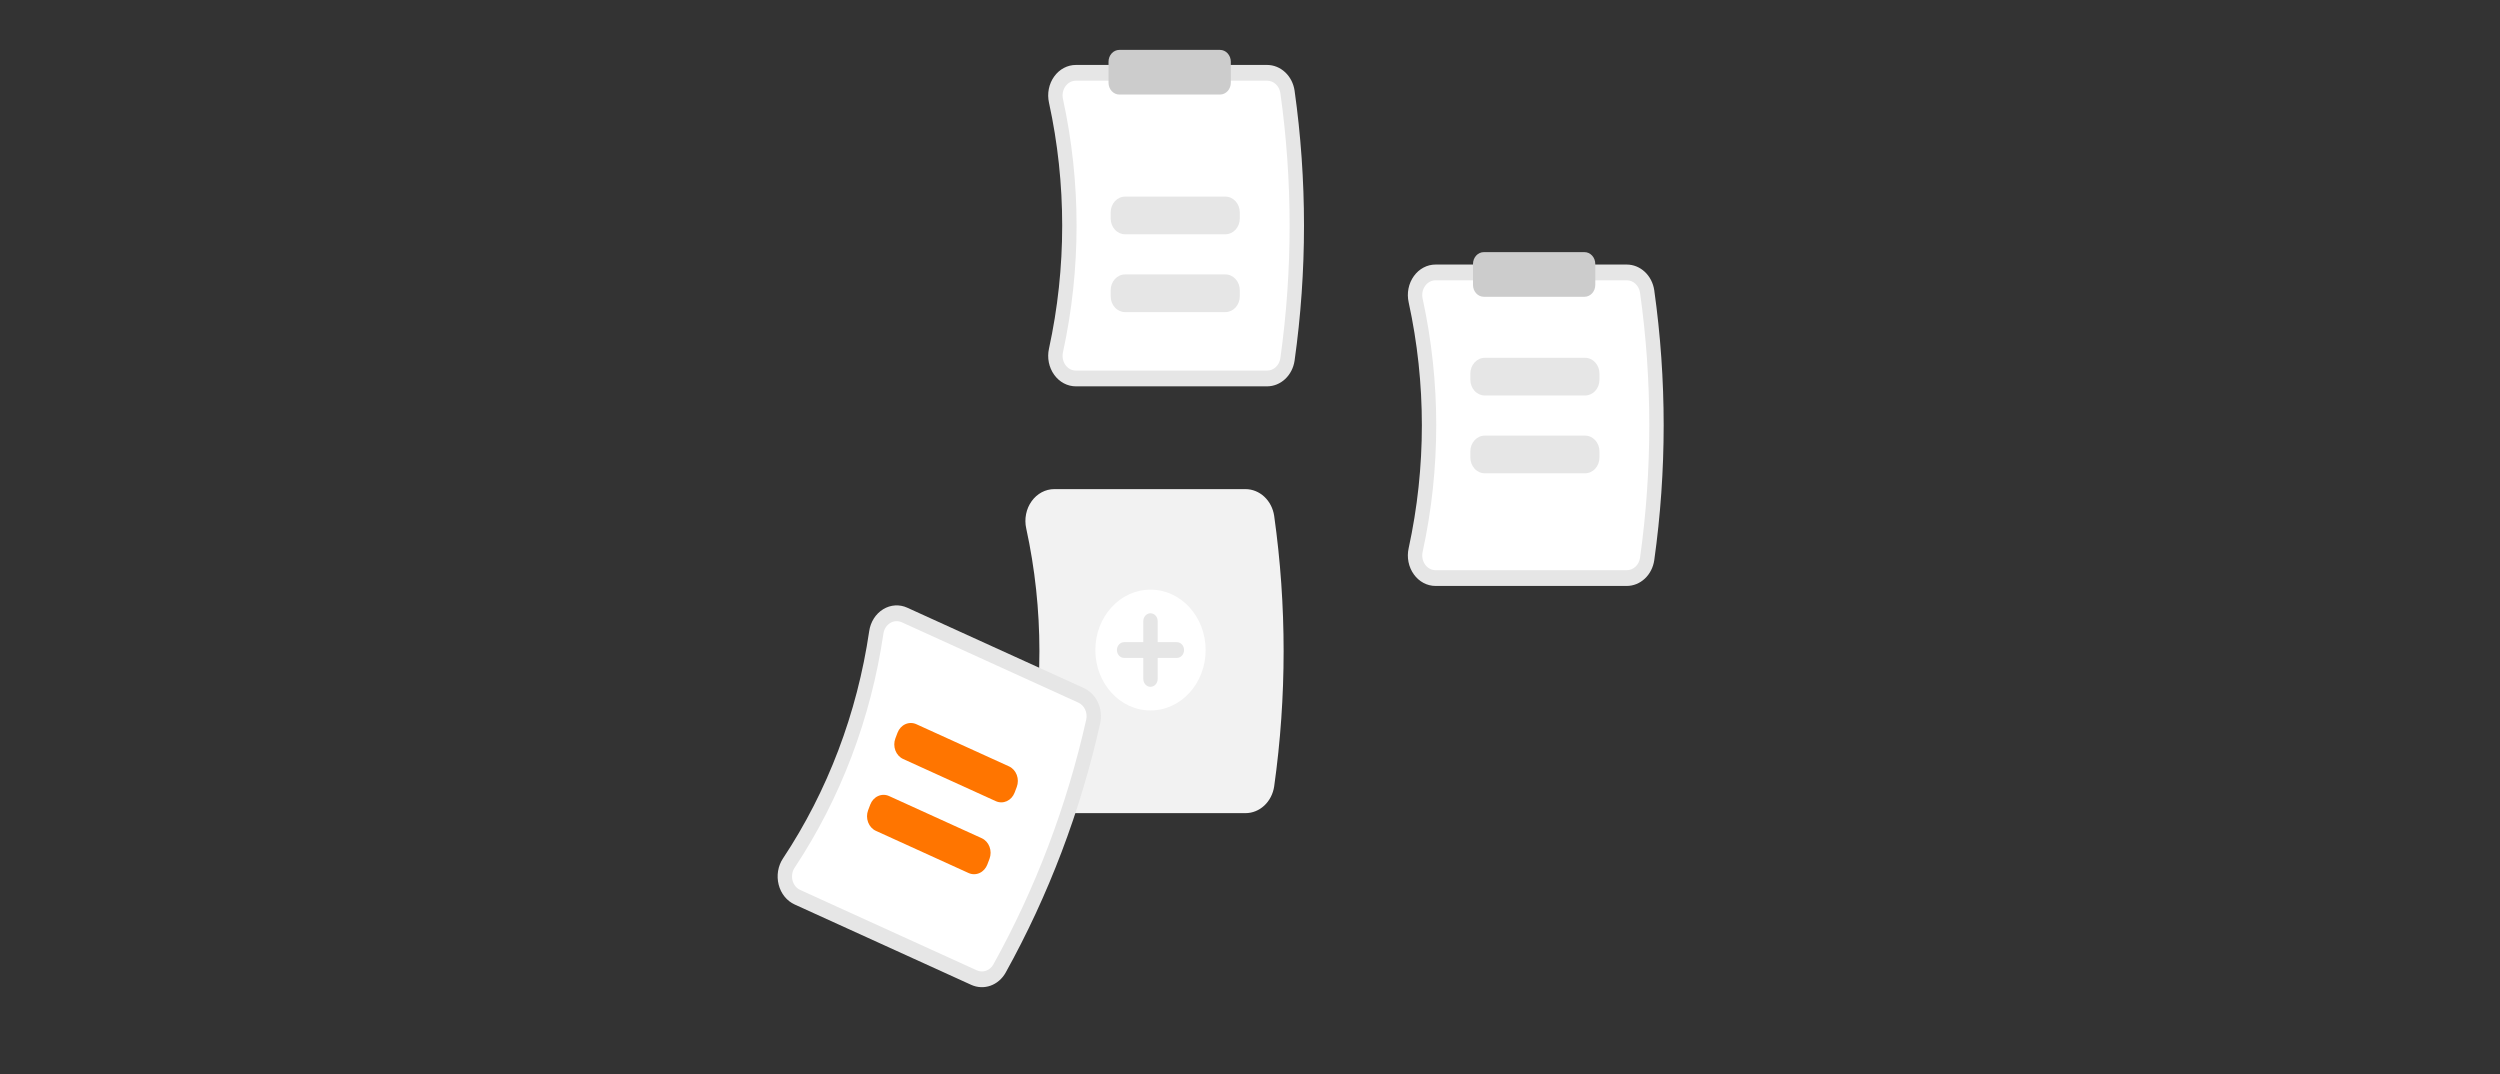 <svg width="512" height="220" viewBox="0 0 512 220" fill="none" xmlns="http://www.w3.org/2000/svg">
<rect x="0" y="0" width="512" height="220" fill="#333333" stroke="none"/>
<path d="M259.51 79.123H220.352C219.494 79.126 218.648 78.914 217.876 78.505C217.105 78.095 216.429 77.498 215.9 76.76C215.361 76.014 214.985 75.143 214.799 74.214C214.614 73.285 214.625 72.322 214.831 71.398C218.44 54.84 218.44 37.584 214.831 21.026C214.625 20.102 214.614 19.139 214.799 18.209C214.985 17.28 215.361 16.41 215.9 15.664C216.429 14.925 217.105 14.328 217.876 13.919C218.648 13.509 219.494 13.298 220.352 13.301H259.51C260.862 13.305 262.169 13.835 263.198 14.796C264.226 15.757 264.91 17.087 265.128 18.548C267.705 36.883 267.705 55.541 265.128 73.876C264.91 75.337 264.226 76.667 263.198 77.628C262.169 78.589 260.862 79.119 259.51 79.123Z" fill="#E6E6E6"/>
<path d="M220.35 16.527C219.938 16.526 219.532 16.627 219.161 16.824C218.791 17.02 218.466 17.307 218.212 17.662C217.95 18.025 217.767 18.449 217.678 18.901C217.588 19.354 217.594 19.823 217.694 20.272C221.411 37.325 221.411 55.097 217.694 72.15C217.594 72.599 217.588 73.068 217.678 73.52C217.767 73.973 217.95 74.397 218.212 74.76C218.466 75.115 218.791 75.402 219.161 75.598C219.532 75.795 219.938 75.896 220.35 75.895H259.509C260.158 75.895 260.786 75.643 261.282 75.183C261.777 74.723 262.108 74.086 262.214 73.384C264.745 55.375 264.745 37.047 262.214 19.038C262.108 18.336 261.777 17.699 261.282 17.239C260.786 16.779 260.158 16.527 259.509 16.527L220.35 16.527Z" fill="white"/>
<path d="M250.963 47.981H230.414C229.633 47.98 228.884 47.64 228.332 47.035C227.779 46.43 227.469 45.61 227.468 44.754V43.493C227.469 42.637 227.779 41.817 228.332 41.212C228.884 40.607 229.633 40.267 230.414 40.266H250.963C251.744 40.267 252.493 40.607 253.045 41.212C253.598 41.817 253.908 42.637 253.909 43.493V44.754C253.908 45.61 253.598 46.43 253.045 47.035C252.493 47.64 251.744 47.98 250.963 47.981Z" fill="#E6E6E6"/>
<path d="M250.963 63.919H230.414C229.633 63.918 228.884 63.578 228.332 62.972C227.779 62.367 227.469 61.547 227.468 60.691V59.43C227.469 58.575 227.779 57.754 228.332 57.149C228.884 56.544 229.633 56.204 230.414 56.203H250.963C251.744 56.204 252.493 56.544 253.045 57.149C253.598 57.754 253.908 58.575 253.909 59.43V60.691C253.908 61.547 253.598 62.367 253.045 62.972C252.493 63.578 251.744 63.918 250.963 63.919Z" fill="#E6E6E6"/>
<path d="M333.17 120.002H294.012C293.154 120.005 292.308 119.793 291.536 119.384C290.765 118.974 290.089 118.377 289.56 117.638C289.021 116.893 288.645 116.022 288.46 115.093C288.274 114.164 288.285 113.201 288.491 112.277C292.1 95.719 292.1 78.463 288.491 61.904C288.285 60.98 288.274 60.017 288.46 59.088C288.645 58.159 289.021 57.289 289.56 56.543C290.089 55.804 290.765 55.207 291.536 54.798C292.308 54.388 293.154 54.177 294.012 54.18H333.17C334.522 54.184 335.829 54.714 336.858 55.675C337.887 56.636 338.571 57.965 338.788 59.427C341.365 77.761 341.365 96.42 338.788 114.754C338.571 116.216 337.887 117.546 336.858 118.507C335.829 119.468 334.522 119.998 333.17 120.002Z" fill="#E6E6E6"/>
<path d="M294.01 57.406C293.598 57.405 293.192 57.506 292.821 57.703C292.451 57.899 292.126 58.186 291.872 58.54C291.61 58.904 291.427 59.328 291.338 59.78C291.248 60.233 291.254 60.701 291.354 61.151C295.071 78.204 295.072 95.976 291.355 113.029C291.254 113.478 291.248 113.947 291.338 114.399C291.427 114.852 291.61 115.276 291.872 115.639C292.126 115.994 292.451 116.281 292.821 116.477C293.192 116.674 293.598 116.775 294.01 116.774H333.169C333.818 116.774 334.447 116.522 334.942 116.062C335.437 115.602 335.768 114.965 335.874 114.263C338.406 96.254 338.406 77.926 335.874 59.917C335.768 59.215 335.437 58.578 334.942 58.118C334.447 57.658 333.818 57.406 333.169 57.406L294.01 57.406Z" fill="white"/>
<path d="M255.09 166.532H215.931C215.037 166.535 214.154 166.314 213.349 165.887C212.544 165.46 211.839 164.837 211.287 164.066C210.725 163.288 210.332 162.381 210.139 161.412C209.946 160.443 209.957 159.439 210.172 158.475C213.772 141.958 213.772 124.745 210.172 108.228C209.957 107.265 209.946 106.261 210.139 105.292C210.332 104.323 210.725 103.415 211.286 102.638C211.838 101.867 212.544 101.244 213.349 100.817C214.154 100.39 215.037 100.169 215.931 100.172H255.09C256.5 100.177 257.864 100.729 258.937 101.732C260.01 102.735 260.723 104.122 260.95 105.647C263.531 124.009 263.531 142.695 260.95 161.056C260.723 162.581 260.01 163.969 258.937 164.972C257.864 165.974 256.5 166.527 255.09 166.532Z" fill="#F2F2F2"/>
<path d="M324.624 80.997H304.075C303.294 80.996 302.545 80.656 301.993 80.051C301.44 79.446 301.13 78.625 301.129 77.77V76.508C301.13 75.653 301.44 74.833 301.993 74.228C302.545 73.623 303.294 73.282 304.075 73.281H324.624C325.405 73.282 326.154 73.623 326.707 74.228C327.259 74.833 327.57 75.653 327.57 76.508V77.77C327.57 78.625 327.259 79.446 326.707 80.051C326.154 80.656 325.405 80.996 324.624 80.997Z" fill="#E6E6E6"/>
<path d="M324.624 96.93H304.075C303.294 96.93 302.545 96.589 301.993 95.984C301.44 95.379 301.13 94.559 301.129 93.703V92.442C301.13 91.587 301.44 90.766 301.993 90.161C302.545 89.556 303.294 89.216 304.075 89.215H324.624C325.405 89.216 326.154 89.556 326.707 90.161C327.259 90.766 327.57 91.587 327.57 92.442V93.703C327.57 94.559 327.259 95.379 326.707 95.984C326.154 96.589 325.405 96.93 324.624 96.93Z" fill="#E6E6E6"/>
<path d="M235.621 145.501C241.859 145.501 246.915 139.962 246.915 133.129C246.915 126.297 241.859 120.758 235.621 120.758C229.383 120.758 224.326 126.297 224.326 133.129C224.326 139.962 229.383 145.501 235.621 145.501Z" fill="white"/>
<path d="M241.022 131.515H237.093V127.211C237.093 126.783 236.938 126.373 236.662 126.07C236.386 125.768 236.011 125.598 235.62 125.598C235.229 125.598 234.855 125.768 234.578 126.07C234.302 126.373 234.147 126.783 234.147 127.211V131.515H230.218C229.828 131.515 229.453 131.685 229.177 131.987C228.9 132.29 228.745 132.7 228.745 133.128C228.745 133.556 228.9 133.967 229.177 134.269C229.453 134.572 229.828 134.742 230.218 134.742H234.147V139.045C234.147 139.473 234.302 139.884 234.578 140.186C234.855 140.489 235.229 140.659 235.62 140.659C236.011 140.659 236.386 140.489 236.662 140.186C236.938 139.884 237.093 139.473 237.093 139.045V134.742H241.022C241.413 134.742 241.787 134.572 242.064 134.269C242.34 133.967 242.495 133.556 242.495 133.128C242.495 132.7 242.34 132.29 242.064 131.987C241.787 131.685 241.413 131.515 241.022 131.515Z" fill="#E6E6E6"/>
<path d="M249.861 19.363H229.236C228.65 19.362 228.089 19.107 227.674 18.653C227.26 18.2 227.027 17.584 227.026 16.942V12.639C227.027 11.998 227.26 11.382 227.674 10.928C228.089 10.475 228.65 10.22 229.236 10.219H249.861C250.447 10.22 251.009 10.475 251.423 10.928C251.837 11.382 252.07 11.998 252.071 12.639V16.942C252.07 17.584 251.837 18.2 251.423 18.653C251.009 19.107 250.447 19.362 249.861 19.363Z" fill="#CCCCCC"/>
<path d="M324.505 60.781H303.88C303.294 60.78 302.732 60.525 302.318 60.071C301.904 59.617 301.671 59.002 301.67 58.36V54.057C301.671 53.416 301.904 52.8 302.318 52.346C302.732 51.893 303.294 51.637 303.88 51.637H324.505C325.091 51.637 325.652 51.893 326.067 52.346C326.481 52.8 326.714 53.416 326.715 54.057V58.36C326.714 59.002 326.481 59.617 326.067 60.071C325.652 60.525 325.091 60.78 324.505 60.781Z" fill="#CCCCCC"/>
<path d="M198.919 201.702L162.758 185.245C161.965 184.887 161.257 184.336 160.688 183.634C160.119 182.931 159.704 182.096 159.474 181.191C159.238 180.276 159.195 179.314 159.35 178.378C159.504 177.442 159.851 176.557 160.365 175.791C169.498 162.017 175.543 146.081 178.01 129.273C178.143 128.334 178.471 127.44 178.967 126.66C179.464 125.88 180.116 125.234 180.875 124.772C181.622 124.312 182.456 124.045 183.312 123.991C184.167 123.937 185.023 124.097 185.814 124.46L221.976 140.918C223.223 141.49 224.244 142.528 224.857 143.848C225.471 145.168 225.636 146.683 225.325 148.124C221.283 166.138 214.747 183.369 205.945 199.217C205.232 200.475 204.135 201.416 202.848 201.871C201.562 202.326 200.169 202.266 198.919 201.702Z" fill="#E6E6E6"/>
<path d="M184.684 127.442C184.304 127.267 183.893 127.19 183.482 127.216C183.071 127.242 182.671 127.37 182.312 127.59C181.943 127.816 181.625 128.131 181.384 128.511C181.143 128.891 180.984 129.326 180.919 129.784C178.379 147.094 172.153 163.505 162.748 177.691C162.497 178.064 162.328 178.494 162.252 178.95C162.176 179.405 162.196 179.873 162.311 180.319C162.421 180.753 162.621 181.155 162.894 181.492C163.168 181.829 163.508 182.094 163.888 182.265L200.05 198.723C200.649 198.996 201.318 199.027 201.937 198.81C202.555 198.594 203.083 198.144 203.427 197.541C212.073 181.974 218.493 165.049 222.464 147.354C222.612 146.662 222.53 145.934 222.233 145.301C221.937 144.669 221.445 144.172 220.845 143.899L184.684 127.442Z" fill="white"/>
<path d="M203.939 164.077L184.963 155.441C184.242 155.112 183.67 154.483 183.372 153.692C183.074 152.902 183.074 152.013 183.373 151.223L183.815 150.058C184.115 149.268 184.689 148.641 185.411 148.315C186.133 147.988 186.944 147.989 187.666 148.316L206.642 156.952C207.363 157.281 207.936 157.91 208.234 158.701C208.532 159.492 208.531 160.38 208.233 161.171L207.791 162.335C207.49 163.125 206.916 163.752 206.194 164.079C205.472 164.405 204.661 164.405 203.939 164.077Z" fill="#FF7500"/>
<path d="M198.357 178.792L179.381 170.156C178.66 169.827 178.088 169.198 177.79 168.407C177.492 167.616 177.492 166.728 177.791 165.938L178.233 164.773C178.533 163.983 179.107 163.356 179.829 163.03C180.551 162.703 181.362 162.704 182.084 163.031L201.06 171.667C201.781 171.996 202.354 172.625 202.652 173.416C202.95 174.207 202.949 175.095 202.651 175.886L202.209 177.05C201.908 177.84 201.334 178.467 200.612 178.794C199.89 179.12 199.079 179.12 198.357 178.792Z" fill="#FF7500"/>
</svg>
